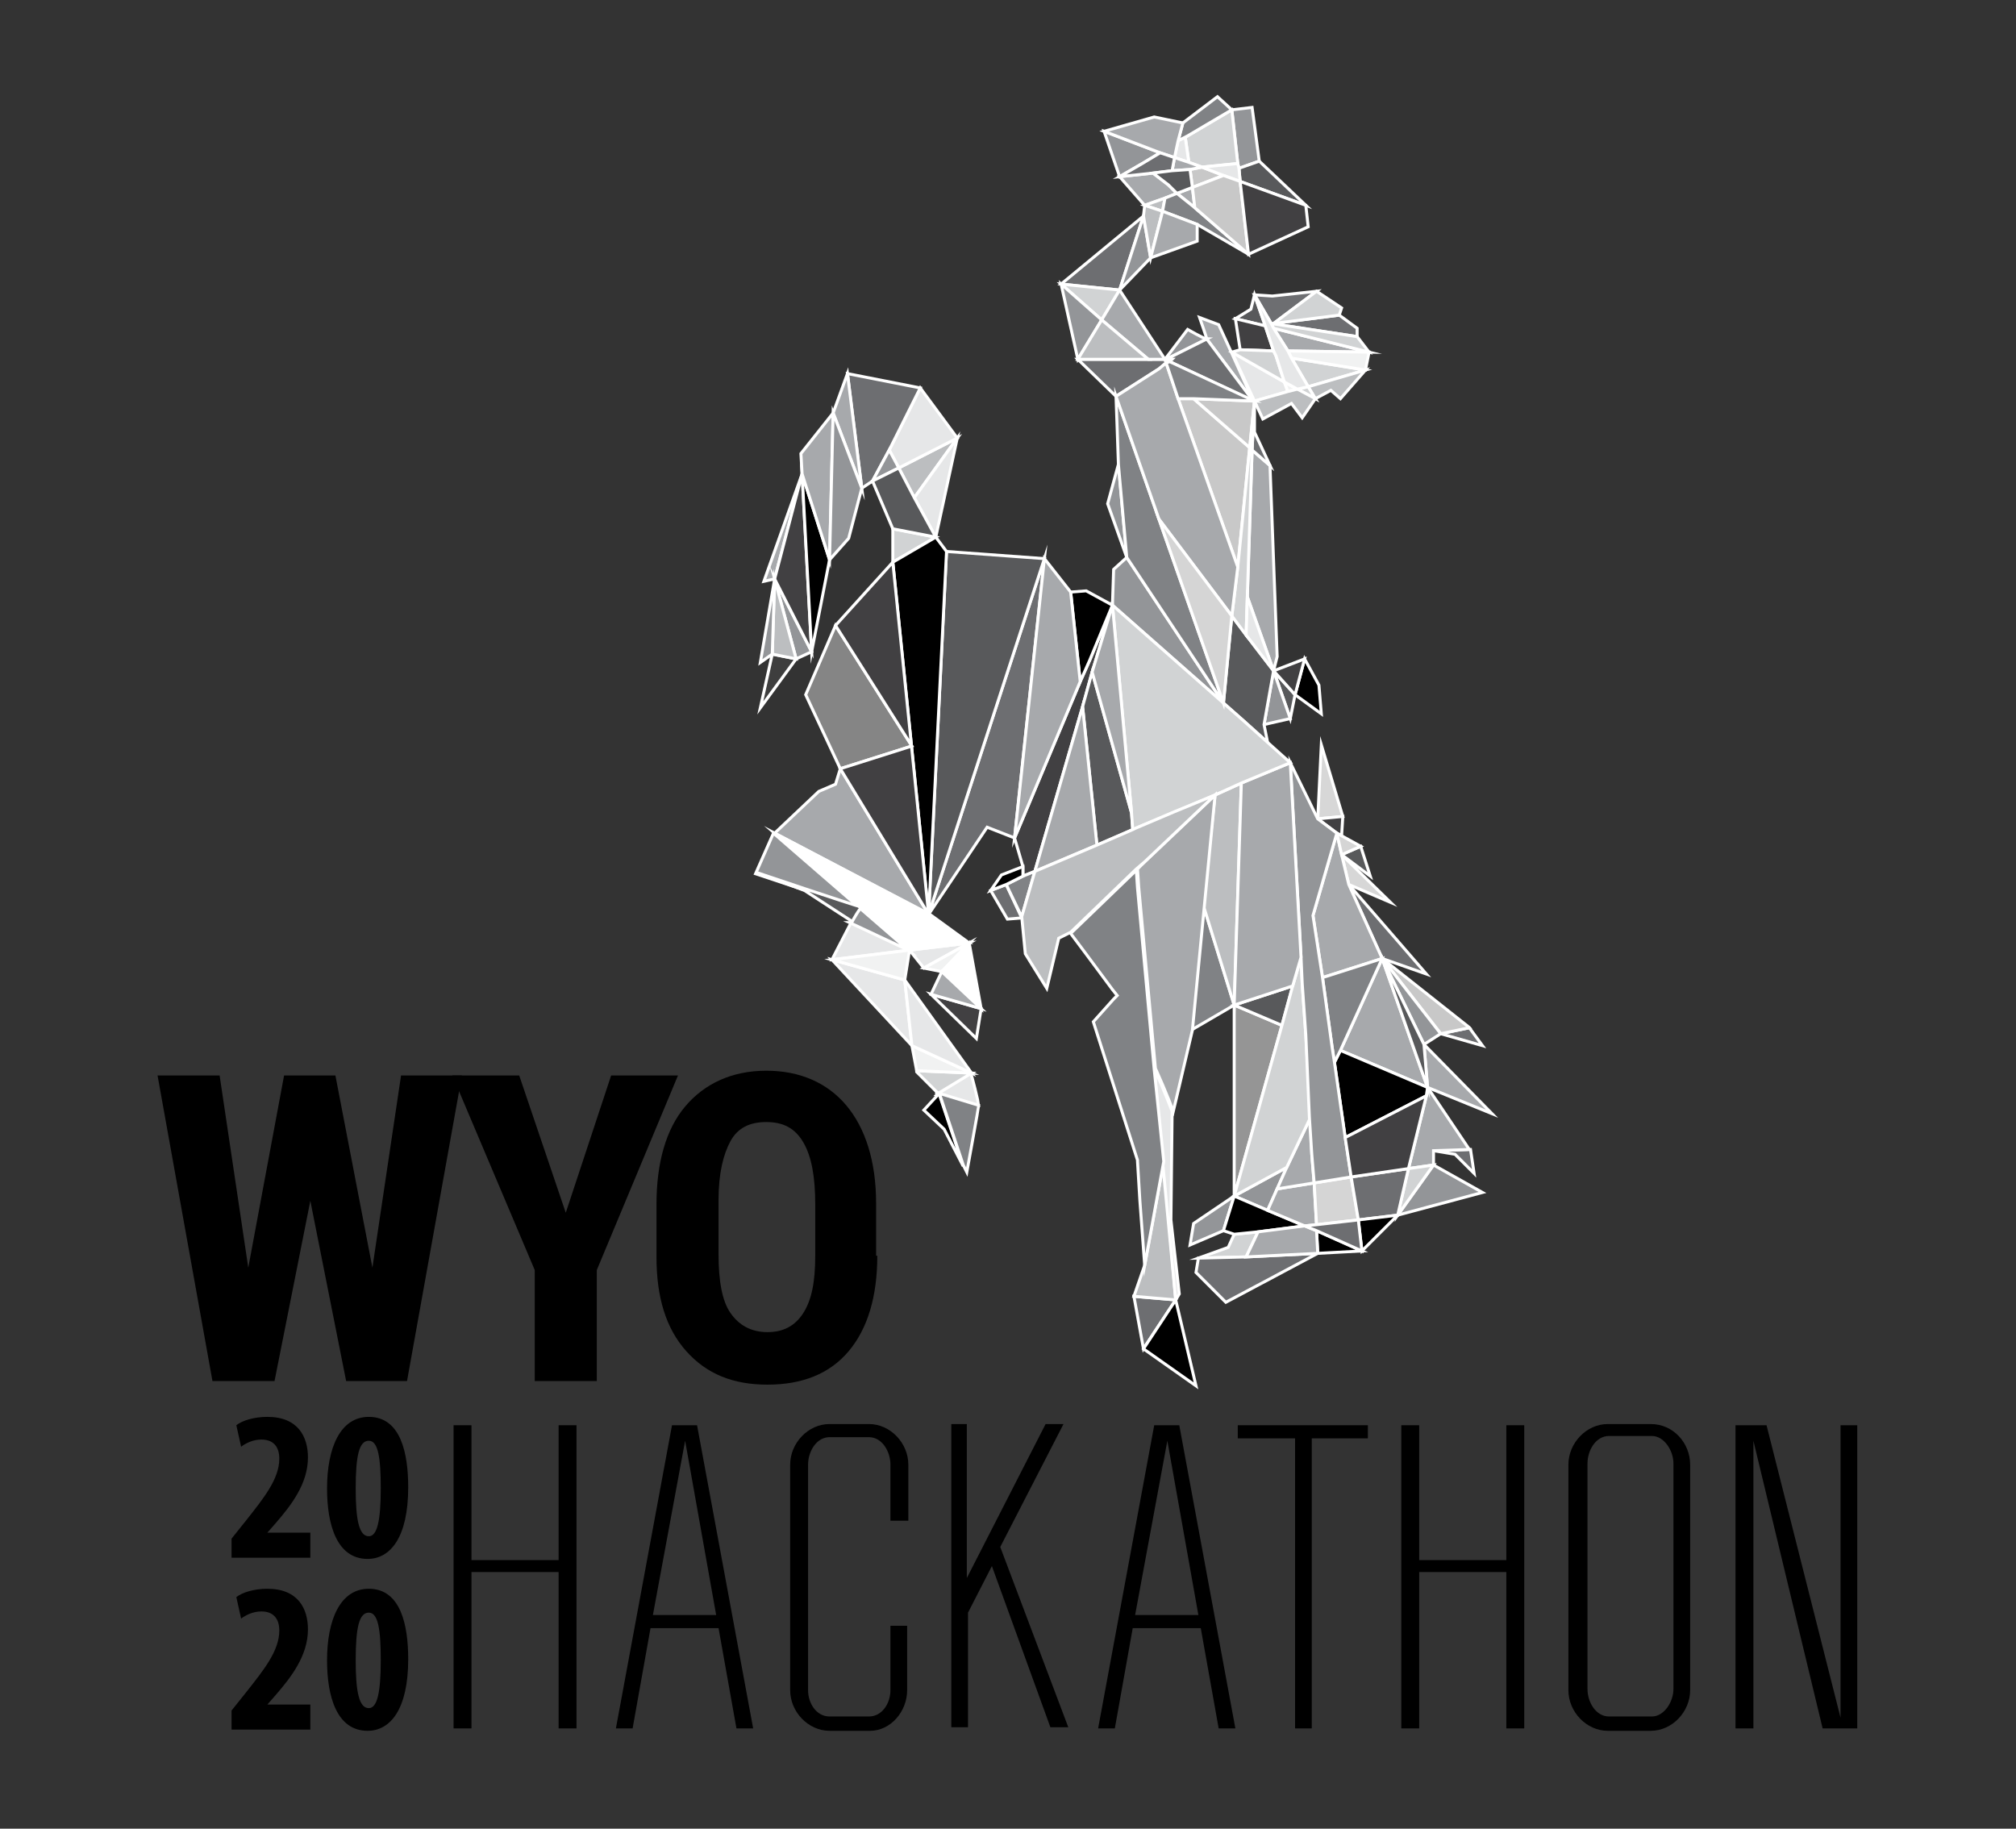 <?xml version="1.0" encoding="utf-8"?>
<!-- Generator: Adobe Illustrator 18.1.1, SVG Export Plug-In . SVG Version: 6.00 Build 0)  -->
<svg version="1.1" baseProfile="basic" xmlns="http://www.w3.org/2000/svg" xmlns:xlink="http://www.w3.org/1999/xlink" x="0px"
	 y="0px" width="168.9px" height="153.2px" viewBox="0 0 168.9 153.2" xml:space="preserve">
<rect x="0" y="0" width="168.9" height="153.2" fill="#333333" stroke="none"/>
<g id="Layer_1">
</g>
<g id="facets">
	<g>
		<g>
			<path d="M31.2,106.2l2.4-16.1h5.1l-4.6,25.6H29l-3-15.1l-3,15.1h-5.2l-4.6-25.6h5.2l2.4,16.1l3-16.1h4.3L31.2,106.2z"/>
			<path d="M47.4,101.6l3.8-11.5h5.6L50,106.4v9.3h-5.2v-9.3l-6.9-16.3h5.6L47.4,101.6z"/>
			<path d="M73.5,105.2c0,3.4-0.8,6.1-2.4,8s-3.9,2.8-6.8,2.8c-2.9,0-5.1-0.9-6.8-2.8s-2.5-4.5-2.5-7.9v-4.4c0-3.5,0.8-6.3,2.4-8.2
				s3.9-3,6.8-3c2.8,0,5.1,1,6.7,2.9s2.5,4.7,2.5,8.2V105.2z M68.3,100.9c0-2.3-0.3-4-1-5.2s-1.7-1.7-3.1-1.7c-1.4,0-2.4,0.5-3,1.6
				s-1,2.7-1,4.9v4.6c0,2.2,0.3,3.9,1,4.9s1.7,1.6,3.1,1.6c1.3,0,2.3-0.5,3-1.6s1-2.6,1-4.8V100.9z"/>
		</g>
		<g>
			<path d="M48.3,119.4v25.4h-1.5v-13.1h-7.3v13.1h-1.5v-25.4h1.5v11.3h7.3v-11.3H48.3z"/>
			<path d="M60.2,136.4h-5.7l-1.5,8.4h-1.4l4.7-25.4h0.8h0.5h0.8l4.7,25.4h-1.4L60.2,136.4z M60,135.3l-2.6-14.6l-2.7,14.6H60z"/>
			<path d="M74.6,127.4v-4.7c0-1.1-0.7-2.3-1.8-2.3h-3.3c-1.1,0-1.8,1.2-1.8,2.3v18.9c0,1.1,0.7,2.2,1.8,2.2h3.3
				c1.1,0,1.8-1.1,1.8-2.2v-5.4H76v5.4c0,1.8-1.4,3.4-3.1,3.4h-3.4c-1.8,0-3.3-1.6-3.3-3.4v-18.9c0-1.8,1.5-3.4,3.3-3.4h3.3
				c1.8,0,3.3,1.6,3.3,3.4v4.7H74.6z"/>
			<path d="M83.1,131.2l-2,3.9v9.6h-1.4v-25.4H81v12.9l6.6-12.9h1.5l-5.3,10.3l5.7,15.1H88L83.1,131.2z"/>
			<path d="M100.6,136.4h-5.7l-1.5,8.4H92l4.7-25.4h0.8h0.5h0.8l4.7,25.4h-1.4L100.6,136.4z M100.4,135.3l-2.6-14.6l-2.7,14.6H100.4
				z"/>
			<path d="M114.6,120.5h-4.7v24.3h-1.4v-24.3h-4.8v-1.1h4.8h1.4h4.7V120.5z"/>
			<path d="M127.7,119.4v25.4h-1.5v-13.1h-7.3v13.1h-1.5v-25.4h1.5v11.3h7.3v-11.3H127.7z"/>
			<path d="M141.6,122.7v18.9c0,1.8-1.5,3.4-3.3,3.4h-3.6c-1.8,0-3.3-1.6-3.3-3.4v-18.9c0-1.8,1.5-3.4,3.3-3.4h3.6
				C140.2,119.3,141.6,120.9,141.6,122.7z M140.2,141.5v-18.9c0-1.1-0.8-2.3-1.8-2.3h-3.6c-1.1,0-1.8,1.2-1.8,2.3v18.9
				c0,1.1,0.7,2.3,1.8,2.3h3.6C139.4,143.8,140.2,142.6,140.2,141.5z"/>
			<path d="M155.6,119.4v25.4h-1.2h-0.2h-1.5l-5.8-24.1v24.1h-1.5v-25.4h1.2h0.3h1.1l6.2,24.5v-24.5H155.6z"/>
		</g>
		<g>
			<polygon fill="none" stroke="#FFFFFF" stroke-width="0.25" stroke-miterlimit="10" points="78.6,91.7 78.5,91.7 78.6,91.6 
				78.6,91.7 			"/>
			<polygon fill="none" stroke="#FFFFFF" stroke-width="0.25" stroke-miterlimit="10" points="97.6,30.1 97.6,30.1 97.6,30.1 			"/>
			<path fill="none" stroke="#FFFFFF" stroke-width="0.25" stroke-miterlimit="10" d="M101.1,28.4L101.1,28.4
				C101.1,28.4,101.1,28.4,101.1,28.4z"/>
			<polygon fill="#939598" stroke="#FFFFFF" stroke-width="0.25" stroke-miterlimit="10" points="104.9,9 103.2,9.2 103.7,13.7 
				103.8,14.1 105.5,13.5 			"/>
			<polygon fill="#A7A9AC" stroke="#FFFFFF" stroke-width="0.25" stroke-miterlimit="10" points="97.9,15.5 96.6,14.5 93.8,14.8 
				95.9,17.2 97.6,16.6 98.6,16.2 			"/>
			<polygon fill="#D1D3D4" stroke="#FFFFFF" stroke-width="0.25" stroke-miterlimit="10" points="100.7,14 99.6,13.6 99.3,11.5 
				103.2,9.2 103.7,13.7 			"/>
			<polygon fill="#808285" stroke="#FFFFFF" stroke-width="0.25" stroke-miterlimit="10" points="102,8.1 99.1,10.3 98.7,11.8 
				99.3,11.5 103.2,9.2 			"/>
			<polygon fill="#939598" stroke="#FFFFFF" stroke-width="0.25" stroke-miterlimit="10" points="92.5,11 93.8,14.8 95.7,13.7 
				97.2,12.8 			"/>
			<polygon fill="#A7A9AC" stroke="#FFFFFF" stroke-width="0.25" stroke-miterlimit="10" points="100.1,17.4 98.6,16.2 99.9,15.7 
							"/>
			<polygon fill="#58595B" stroke="#FFFFFF" stroke-width="0.25" stroke-miterlimit="10" points="103.8,14.1 105.5,13.5 109.4,17.2 
				103.9,15.2 			"/>
			<polygon fill="#C8C8C8" stroke="#FFFFFF" stroke-width="0.25" stroke-miterlimit="10" points="100.7,14 102.5,14.7 99.9,15.7 
				99.7,14.2 			"/>
			<polygon fill="#E6E7E8" stroke="#FFFFFF" stroke-width="0.25" stroke-miterlimit="10" points="103.8,14.1 103.7,13.7 100.7,14 
				102.5,14.7 103.9,15.2 			"/>
			<path fill="#A7A9AC" stroke="#FFFFFF" stroke-width="0.25" stroke-miterlimit="10" d="M100.5,26.6l1.6,0.6l1.1,2.4l1.8,4
				l-3.9-5.2C101.1,28.3,100.5,26.6,100.5,26.6z"/>
			<polygon fill="#E6E7E8" stroke="#FFFFFF" stroke-width="0.25" stroke-miterlimit="10" points="107.6,32 107.9,32.8 105.1,33.6 
				103.2,29.5 			"/>
			<polygon fill="#BCBEC0" stroke="#FFFFFF" stroke-width="0.25" stroke-miterlimit="10" points="97.4,17.7 95.9,17.2 97.6,16.6 			
				"/>
			<polygon fill="#E6E7E8" stroke="#FFFFFF" stroke-width="0.25" stroke-miterlimit="10" points="98.7,11.8 99.3,11.5 99.6,13.6 
				98.4,13.2 			"/>
			<polygon fill="#A7A9AC" stroke="#FFFFFF" stroke-width="0.25" stroke-miterlimit="10" points="99.6,13.6 98.4,13.2 98.2,14.3 
				99.7,14.2 100.7,14 			"/>
			<polygon fill="#A7A9AC" stroke="#FFFFFF" stroke-width="0.25" stroke-miterlimit="10" points="96.7,9.8 92.5,11 97.2,12.8 
				98.4,13.2 98.7,11.8 99.1,10.3 			"/>
			<polygon fill="#6D6E71" stroke="#FFFFFF" stroke-width="0.25" stroke-miterlimit="10" points="95.7,13.7 97.2,12.8 98.4,13.2 
				98.2,14.3 96.6,14.5 93.8,14.8 			"/>
			<polygon fill="#58595B" stroke="#FFFFFF" stroke-width="0.25" stroke-miterlimit="10" points="98.2,14.3 99.7,14.2 99.9,15.7 
				98.6,16.2 97.9,15.5 96.6,14.5 			"/>
			<polygon fill="none" stroke="#FFFFFF" stroke-width="0.25" stroke-miterlimit="10" points="97.7,30.1 98.2,30.1 98,30.3 
				97.6,30.1 			"/>
			<polygon fill="#414042" stroke="#FFFFFF" stroke-width="0.25" stroke-miterlimit="10" points="93.2,50.7 91.5,56.3 90.7,59.2 
				86.7,73 85.7,73.4 85.7,72.6 85,70.2 90.5,57.1 91.3,55.3 			"/>
			<polygon fill="#C8C8C8" stroke="#FFFFFF" stroke-width="0.25" stroke-miterlimit="10" points="98.7,33.4 100,33.4 104.7,37.5 
				103.7,47.5 			"/>
			<polygon stroke="#FFFFFF" stroke-width="0.25" stroke-miterlimit="10" points="93.2,50.7 91.3,55.3 90.5,57.1 89.7,49.6 91,49.5 
							"/>
			<polygon fill="#6D6E71" stroke="#FFFFFF" stroke-width="0.25" stroke-miterlimit="10" points="95.8,18.1 93.8,24.3 88.9,23.8 			
				"/>
			<polygon fill="#939598" stroke="#FFFFFF" stroke-width="0.25" stroke-miterlimit="10" points="96.4,21.6 93.8,24.3 95.8,18.1 			
				"/>
			<polygon fill="#BCBEC0" stroke="#FFFFFF" stroke-width="0.25" stroke-miterlimit="10" points="95.9,17.2 97.4,17.7 96.4,21.6 
				95.8,18.1 			"/>
			<polygon fill="#808285" stroke="#FFFFFF" stroke-width="0.25" stroke-miterlimit="10" points="100.1,17.4 98.6,16.2 97.6,16.6 
				97.4,17.7 100.3,18.8 104.6,21.3 			"/>
			<polygon fill="#C8C8C8" stroke="#FFFFFF" stroke-width="0.25" stroke-miterlimit="10" points="99.9,15.7 102.5,14.7 103.9,15.2 
				104.6,21.3 100.1,17.4 			"/>
			<polygon fill="#939598" stroke="#FFFFFF" stroke-width="0.25" stroke-miterlimit="10" points="92.8,42.2 93.7,38.9 94.4,46.7 			
				"/>
			<polygon fill="#58595B" stroke="#FFFFFF" stroke-width="0.25" stroke-miterlimit="10" points="94.8,68.1 94.9,69.5 91.9,70.8 
				90.7,59.2 91.5,56.3 			"/>
			<polygon fill="#414042" stroke="#FFFFFF" stroke-width="0.25" stroke-miterlimit="10" points="109.4,17.2 109.6,19 104.6,21.3 
				103.9,15.2 			"/>
			<polygon fill="#E6E7E8" stroke="#FFFFFF" stroke-width="0.25" stroke-miterlimit="10" points="76.4,87.6 69.7,80.4 75.8,82.1 			
				"/>
			<polygon fill="#6D6E71" stroke="#FFFFFF" stroke-width="0.25" stroke-miterlimit="10" points="95.8,113 95,108.6 98.5,108.9 			
				"/>
			<polygon stroke="#FFFFFF" stroke-width="0.25" stroke-miterlimit="10" points="100.2,116.1 95.8,113 98.5,108.9 			"/>
			<polygon fill="#939598" stroke="#FFFFFF" stroke-width="0.25" stroke-miterlimit="10" points="100,102.5 99.7,104.3 102.5,103.1 
				103.4,100.2 			"/>
			<polygon fill="#E6E7E8" stroke="#FFFFFF" stroke-width="0.25" stroke-miterlimit="10" points="77.4,81.1 76.2,79.6 81.2,79 			
				"/>
			<polygon fill="#6D6E71" stroke="#FFFFFF" stroke-width="0.25" stroke-miterlimit="10" points="119.5,81.6 115.8,80.3 113,74.1 
							"/>
			<polygon fill="#6D6E71" stroke="#FFFFFF" stroke-width="0.25" stroke-miterlimit="10" points="124.2,87.6 120.7,86.6 123.1,86.1 
							"/>
			<polygon fill="#C8C8C8" stroke="#FFFFFF" stroke-width="0.25" stroke-miterlimit="10" points="123,86 123.1,86.1 120.7,86.6 
				115.8,80.3 			"/>
			<polygon fill="#939598" stroke="#FFFFFF" stroke-width="0.25" stroke-miterlimit="10" points="120.7,86.6 119.3,87.5 115.8,80.3 
							"/>
			<polygon fill="#A7A9AC" stroke="#FFFFFF" stroke-width="0.25" stroke-miterlimit="10" points="125,93.3 119.6,91.1 119.3,87.5 
							"/>
			<polygon fill="#F1F2F2" stroke="#FFFFFF" stroke-width="0.25" stroke-miterlimit="10" points="78.9,81.4 77.4,81.1 81.2,79 			
				"/>
			<polygon fill="#6D6E71" stroke="#FFFFFF" stroke-width="0.25" stroke-miterlimit="10" points="123.2,96.3 123.5,98.3 121.9,96.7 
				120.1,96.4 123.1,96.3 			"/>
			<polygon fill="#939598" stroke="#FFFFFF" stroke-width="0.25" stroke-miterlimit="10" points="124.2,99.9 117.1,101.8 
				120.1,97.6 			"/>
			<polygon fill="none" stroke="#FFFFFF" stroke-width="0.25" stroke-miterlimit="10" points="78.7,91.7 78.6,91.7 78.6,91.7 			"/>
			<path fill="#E6E7E8" stroke="#FFFFFF" stroke-width="0.25" stroke-miterlimit="10" d="M82,92.6l-3.4-0.9l0,0l-0.1-0.1l2.8-1.7
				C81.4,89.9,82,92.5,82,92.6z"/>
			<polygon fill="#D1D3D4" stroke="#FFFFFF" stroke-width="0.25" stroke-miterlimit="10" points="78.6,91.6 76.8,89.8 76.8,89.7 
				81.4,89.9 			"/>
			<polygon stroke="#FFFFFF" stroke-width="0.25" stroke-miterlimit="10" points="80.7,97.7 79.1,94.6 77.4,93 78.6,91.7 78.7,91.7 
							"/>
			<polygon fill="#F1F2F2" stroke="#FFFFFF" stroke-width="0.25" stroke-miterlimit="10" points="76.8,89.7 76.4,87.6 81.4,89.9 			
				"/>
			<path fill="#808285" stroke="#FFFFFF" stroke-width="0.25" stroke-miterlimit="10" d="M82,92.6c0,0.1-1,5.6-1,5.6l-0.3-0.6l-2-6
				L82,92.6z"/>
			<polygon fill="#FFFFFF" stroke="#FFFFFF" stroke-width="0.25" stroke-miterlimit="10" points="82.2,84.5 78.9,81.4 81.2,79 			
				"/>
			<polygon fill="#414042" stroke="#FFFFFF" stroke-width="0.25" stroke-miterlimit="10" points="81.8,87 78,83.3 82.2,84.5 			"/>
			<polygon fill="#A7A9AC" stroke="#FFFFFF" stroke-width="0.25" stroke-miterlimit="10" points="78,83.3 78.9,81.4 82.2,84.5 			
				"/>
			<polygon fill="#E6E7E8" stroke="#FFFFFF" stroke-width="0.25" stroke-miterlimit="10" points="69.7,80.4 71.3,77.3 76.2,79.6 			
				"/>
			<polygon fill="#E6E7E8" stroke="#FFFFFF" stroke-width="0.25" stroke-miterlimit="10" points="81.4,89.9 76.4,87.6 75.8,82.1 			
				"/>
			<polygon fill="#939598" stroke="#FFFFFF" stroke-width="0.25" stroke-miterlimit="10" points="102.5,58.9 93.2,50.7 93.3,47.7 
				94.4,46.7 102.5,58.9 			"/>
			<polygon fill="#F1F2F2" stroke="#FFFFFF" stroke-width="0.25" stroke-miterlimit="10" points="75.8,82.1 69.7,80.4 76.2,79.6 			
				"/>
			<polygon fill="#6D6E71" stroke="#FFFFFF" stroke-width="0.25" stroke-miterlimit="10" points="105.1,24.7 106.6,24.8 110.3,24.4 
				106.7,27.1 112.2,26.4 113.7,27.5 113.7,28.2 106.5,27.1 			"/>
			<polygon fill="#D1D3D4" stroke="#FFFFFF" stroke-width="0.25" stroke-miterlimit="10" points="110.3,24.4 112.4,25.8 112.2,26.4 
				106.7,27.1 			"/>
			<polygon fill="#58595B" stroke="#FFFFFF" stroke-width="0.25" stroke-miterlimit="10" points="105.9,27 105.1,24.7 104.8,25.9 
				103.5,26.7 106,27.3 			"/>
			<polygon fill="#414042" stroke="#FFFFFF" stroke-width="0.25" stroke-miterlimit="10" points="106.7,29.4 103.9,29.3 103.5,26.7 
				106,27.3 			"/>
			<polygon fill="#D1D3D4" stroke="#FFFFFF" stroke-width="0.25" stroke-miterlimit="10" points="108.2,30 114.4,31 109.6,32.4 			
				"/>
			<polygon fill="#BCBEC0" stroke="#FFFFFF" stroke-width="0.25" stroke-miterlimit="10" points="114.4,31 112.3,33.4 111.5,32.7 
				110.2,33.4 109.6,32.4 			"/>
			<polygon fill="#D1D3D4" stroke="#FFFFFF" stroke-width="0.25" stroke-miterlimit="10" points="109.6,32.4 110.2,33.4 108.7,32.6 
							"/>
			<polygon fill="#A7A9AC" stroke="#FFFFFF" stroke-width="0.25" stroke-miterlimit="10" points="106.7,27.5 114.7,29.5 107.9,29.4 
							"/>
			<polygon fill="#D1D3D4" stroke="#FFFFFF" stroke-width="0.25" stroke-miterlimit="10" points="106.5,27.1 113.7,28.2 114.7,29.5 
				106.7,27.5 			"/>
			<polygon fill="#F1F2F2" stroke="#FFFFFF" stroke-width="0.25" stroke-miterlimit="10" points="107.9,29.4 114.7,29.5 114.4,31 
				108.2,30 			"/>
			<polygon fill="#D7D7D7" stroke="#FFFFFF" stroke-width="0.25" stroke-miterlimit="10" points="116.5,75.6 113,74.1 112.4,71.6 
							"/>
			<polygon fill="#58595B" stroke="#FFFFFF" stroke-width="0.25" stroke-miterlimit="10" points="108.5,58.2 108.1,60.2 106.7,56.2 
							"/>
			<polygon stroke="#FFFFFF" stroke-width="0.25" stroke-miterlimit="10" points="110.5,57.4 109.3,55.2 108.5,58.2 110.7,59.8 			
				"/>
			<polygon fill="#414042" stroke="#FFFFFF" stroke-width="0.25" stroke-miterlimit="10" points="109.3,55.2 108.5,58.2 106.7,56.2 
							"/>
			<polygon fill="#D7D7D7" stroke="#FFFFFF" stroke-width="0.25" stroke-miterlimit="10" points="110.7,62.4 112.5,68.4 110.4,68.6 
							"/>
			<polygon fill="#58595B" stroke="#FFFFFF" stroke-width="0.25" stroke-miterlimit="10" points="114.8,73.4 112.4,71.6 114,70.9 
							"/>
			<polygon fill="#F1F2F2" stroke="#FFFFFF" stroke-width="0.25" stroke-miterlimit="10" points="107.9,32.8 107.6,32 108.7,32.6 
							"/>
			<polygon fill="#BCBEC0" stroke="#FFFFFF" stroke-width="0.25" stroke-miterlimit="10" points="108.7,32.6 107.9,32.8 105.1,33.6 
				105.8,35.1 108.2,33.8 109.1,35 110.2,33.4 			"/>
			<polygon fill="#D1D3D4" stroke="#FFFFFF" stroke-width="0.25" stroke-miterlimit="10" points="103.9,29.3 106.7,29.4 106.9,29.8 
				107.6,32 103.2,29.5 			"/>
			<polygon fill="#E6E7E8" stroke="#FFFFFF" stroke-width="0.25" stroke-miterlimit="10" points="108.2,30 107.9,29.4 106.7,27.5 
				106.5,27.1 105.1,24.7 105.9,27 106,27.3 106.7,29.4 106.9,29.8 107.6,32 108.7,32.6 109.6,32.4 			"/>
			<polygon fill="#939598" stroke="#FFFFFF" stroke-width="0.25" stroke-miterlimit="10" points="108.1,60.2 105.9,60.7 106.7,56.2 
							"/>
			<polygon fill="#A7A9AC" stroke="#FFFFFF" stroke-width="0.25" stroke-miterlimit="10" points="100.3,18.8 100.3,20.2 96.4,21.6 
				97.4,17.7 			"/>
			<polygon fill="#6D6E71" stroke="#FFFFFF" stroke-width="0.25" stroke-miterlimit="10" points="85.6,76.9 84.4,77 83,74.6 
				84.3,74.1 			"/>
			<polygon fill="#808285" stroke="#FFFFFF" stroke-width="0.25" stroke-miterlimit="10" points="86.7,73 85.6,76.8 84.3,74.1 
				85.7,73.4 			"/>
			<polygon fill="#A7A9AC" stroke="#FFFFFF" stroke-width="0.25" stroke-miterlimit="10" points="64,48.7 67.2,39.7 64.9,48.5 			
				"/>
			<polygon fill="#BCBEC0" stroke="#FFFFFF" stroke-width="0.25" stroke-miterlimit="10" points="98.5,108.9 95,108.6 95.9,106 
				97.5,97.3 			"/>
			<polygon fill="#6D6E71" stroke="#FFFFFF" stroke-width="0.25" stroke-miterlimit="10" points="85,70.2 82.7,69.3 77.8,76.6 
				87.5,46.8 			"/>
			<polygon fill="#A7A9AC" stroke="#FFFFFF" stroke-width="0.25" stroke-miterlimit="10" points="89.7,49.6 90.5,57.1 85,70.2 
				87.5,46.8 			"/>
			<polygon fill="#58595B" stroke="#FFFFFF" stroke-width="0.25" stroke-miterlimit="10" points="87.5,46.8 77.8,76.6 79.3,46.2 			
				"/>
			<polygon stroke="#FFFFFF" stroke-width="0.25" stroke-miterlimit="10" points="83.9,73.3 83,74.6 84.3,74.1 85.7,73.4 85.7,72.6 
							"/>
			<polygon fill="#959595" stroke="#FFFFFF" stroke-width="0.25" stroke-miterlimit="10" points="103.4,100.2 103.4,84.2 
				107.4,85.9 			"/>
			<polygon fill="#D1D3D4" stroke="#FFFFFF" stroke-width="0.25" stroke-miterlimit="10" points="104.4,105.3 100.4,105.4 
				102.9,104.5 103.4,103.4 105.4,103.2 			"/>
			<path fill="#E6E7E8" stroke="#FFFFFF" stroke-width="0.25" stroke-miterlimit="10" d="M98.1,102.2l0.1-9.1c0,0-0.6-1.6-1.5-3.6
				l0.7,7.8l1.1,11.6l0.3-0.5L98.1,102.2z"/>
			<polygon fill="#808285" stroke="#FFFFFF" stroke-width="0.25" stroke-miterlimit="10" points="103.4,84.2 99.8,86.3 100.8,75.8 
							"/>
			<polygon fill="#58595B" stroke="#FFFFFF" stroke-width="0.25" stroke-miterlimit="10" points="107.4,85.9 103.4,84.2 108.3,82.6 
							"/>
			<polygon fill="#BCBEC0" stroke="#FFFFFF" stroke-width="0.25" stroke-miterlimit="10" points="101.8,66.6 104,65.6 103.4,84.2 
				100.8,75.8 			"/>
			<polygon fill="#939598" stroke="#FFFFFF" stroke-width="0.25" stroke-miterlimit="10" points="107.8,97.8 107,99.6 106.2,101.4 
				103.4,100.2 			"/>
			<polygon fill="#BCBEC0" stroke="#FFFFFF" stroke-width="0.25" stroke-miterlimit="10" points="75.3,39.2 80.2,36.7 76.6,41.7 			
				"/>
			<polygon fill="#858585" stroke="#FFFFFF" stroke-width="0.25" stroke-miterlimit="10" points="70,52.4 67.5,58.2 70.4,64.4 
				76.4,62.5 			"/>
			<polygon fill="#E6E7E8" stroke="#FFFFFF" stroke-width="0.25" stroke-miterlimit="10" points="80.2,36.7 78.4,45 76.6,41.7 			
				"/>
			<polygon fill="#D1D3D4" stroke="#FFFFFF" stroke-width="0.25" stroke-miterlimit="10" points="74.8,44.3 78.4,45 74.8,47.1 			
				"/>
			<polygon stroke="#FFFFFF" stroke-width="0.25" stroke-miterlimit="10" points="79.3,46.2 77.8,76.6 74.8,47.1 78.4,45 			"/>
			<path fill="#939598" stroke="#FFFFFF" stroke-width="0.25" stroke-miterlimit="10" d="M72.1,76.1C72.2,76.1,72.2,76.1,72.1,76.1
				C72.1,76.1,72.1,76.1,72.1,76.1c-0.7-0.2-8.8-2.9-8.8-2.9l1.5-3.4l11.3,9.8l-4.9-2.3C71.3,77.3,71.9,76.1,72.1,76.1z"/>
			<path fill="#58595B" stroke="#FFFFFF" stroke-width="0.25" stroke-miterlimit="10" d="M63.4,73.1c0,0,8,2.7,8.8,2.9
				c-0.2,0.1-0.8,1.2-0.8,1.2l-4-2.6L63.4,73.1z"/>
			<path fill="none" stroke="#FFFFFF" stroke-width="0.25" stroke-miterlimit="10" d="M72.2,76.1C72.2,76.1,72.2,76.1,72.2,76.1
				C72.1,76.1,72.1,76.1,72.2,76.1z"/>
			<polygon fill="#A7A9AC" stroke="#FFFFFF" stroke-width="0.25" stroke-miterlimit="10" points="68.6,66.3 70,65.7 70.4,64.4 
				77.8,76.6 64.9,69.8 			"/>
			<polygon fill="#414042" stroke="#FFFFFF" stroke-width="0.25" stroke-miterlimit="10" points="76.4,62.5 70,52.4 74.8,47.1 
				77.8,76.6 70.4,64.4 			"/>
			<polygon fill="#FFFFFF" stroke="#FFFFFF" stroke-width="0.25" stroke-miterlimit="10" points="81.2,79 76.2,79.6 64.9,69.8 
				77.9,76.6 			"/>
			<polygon fill="#939598" stroke="#FFFFFF" stroke-width="0.25" stroke-miterlimit="10" points="66.7,55.2 64.9,48.5 68,54.6 			
				"/>
			<polygon fill="#414042" stroke="#FFFFFF" stroke-width="0.25" stroke-miterlimit="10" points="64.9,48.5 67.2,39.7 68,54.6 			
				"/>
			<polygon stroke="#FFFFFF" stroke-width="0.25" stroke-miterlimit="10" points="68,54.6 67.2,39.7 69.5,46.9 			"/>
			<polygon fill="#E6E7E8" stroke="#FFFFFF" stroke-width="0.25" stroke-miterlimit="10" points="74.5,37.7 77.1,32.5 80.2,36.7 
				75.3,39.2 			"/>
			<polygon fill="#A7A9AC" stroke="#FFFFFF" stroke-width="0.25" stroke-miterlimit="10" points="67.2,39.7 67.1,38 69.8,34.6 
				69.5,46.9 			"/>
			<polygon fill="#3E3E3E" stroke="#FFFFFF" stroke-width="0.25" stroke-miterlimit="10" points="63.7,59.3 64.7,54.8 66.7,55.2 			
				"/>
			<polygon fill="#BCBEC0" stroke="#FFFFFF" stroke-width="0.25" stroke-miterlimit="10" points="64.7,54.8 64.9,48.5 66.7,55.2 			
				"/>
			<polygon fill="#6D6E71" stroke="#FFFFFF" stroke-width="0.25" stroke-miterlimit="10" points="71,31.3 72.2,40.9 73.1,40.3 
				74.5,37.7 77.1,32.5 			"/>
			<polygon fill="#939598" stroke="#FFFFFF" stroke-width="0.25" stroke-miterlimit="10" points="75.3,39.2 73.1,40.3 74.5,37.7 			
				"/>
			<polygon fill="#939598" stroke="#FFFFFF" stroke-width="0.25" stroke-miterlimit="10" points="63.7,55.5 64.9,48.5 64.7,54.8 			
				"/>
			<polygon fill="#A7A9AC" stroke="#FFFFFF" stroke-width="0.25" stroke-miterlimit="10" points="69.8,34.6 71,31.3 72.2,40.9 			
				"/>
			<polygon fill="#939598" stroke="#FFFFFF" stroke-width="0.25" stroke-miterlimit="10" points="71.1,45.1 69.5,46.9 69.8,34.6 
				72.2,40.9 			"/>
			<polygon fill="#58595B" stroke="#FFFFFF" stroke-width="0.25" stroke-miterlimit="10" points="76.6,41.7 75.3,39.2 73.1,40.3 
				74.8,44.3 78.4,45 			"/>
			<polygon fill="#58595B" stroke="#FFFFFF" stroke-width="0.25" stroke-miterlimit="10" points="106.2,62.2 105.9,60.7 106.7,56.2 
				104.4,53.2 103.2,51.6 102.5,58.9 104.2,60.4 			"/>
			<polygon stroke="#FFFFFF" stroke-width="0.25" stroke-miterlimit="10" points="106.2,101.4 103.4,100.2 102.5,103.1 103.4,103.4 
				105.4,103.2 109.3,102.7 			"/>
			<polygon fill="#A7A9AC" stroke="#FFFFFF" stroke-width="0.25" stroke-miterlimit="10" points="104.9,37.7 106.4,39 106.7,47 
				107,55 106.7,56.2 104.5,50 			"/>
			<polygon fill="#6D6E71" stroke="#FFFFFF" stroke-width="0.25" stroke-miterlimit="10" points="105.1,33.6 105.1,36.2 106.4,39 
				104.9,37.7 			"/>
			<polygon fill="#A7A9AC" stroke="#FFFFFF" stroke-width="0.25" stroke-miterlimit="10" points="110.3,102.6 109.3,102.7 
				106.2,101.4 107,99.6 110.1,99.1 			"/>
			<polygon fill="#D5D5D5" stroke="#FFFFFF" stroke-width="0.25" stroke-miterlimit="10" points="113.2,98.6 113.8,102.2 
				110.3,102.6 110.1,99.1 			"/>
			<polygon fill="#C8C8C8" stroke="#FFFFFF" stroke-width="0.25" stroke-miterlimit="10" points="100,33.4 105.1,33.6 104.7,37.5 
							"/>
			<path fill="#939598" stroke="#FFFFFF" stroke-width="0.25" stroke-miterlimit="10" d="M97.6,30.1l1.9-2.5c0,0,1.4,0.8,1.6,0.8
				l-3.4,1.7L97.6,30.1z"/>
			<polygon fill="#6D6E71" stroke="#FFFFFF" stroke-width="0.25" stroke-miterlimit="10" points="104.4,105.3 100.4,105.4 
				100.2,106.6 102.7,109.1 110.4,105 			"/>
			<path fill="#6D6E71" stroke="#FFFFFF" stroke-width="0.25" stroke-miterlimit="10" d="M98.2,30.1l-0.5,0l3.4-1.7c0,0,0,0,0,0
				l3.9,5.2L98,30.3L98.2,30.1z"/>
			<polygon fill="none" stroke="#FFFFFF" stroke-width="0.25" stroke-miterlimit="10" points="97.6,30.1 97.6,30.1 97.6,30.1 
				97.7,30.1 			"/>
			<polygon fill="#D1D3D4" stroke="#FFFFFF" stroke-width="0.25" stroke-miterlimit="10" points="88.9,23.8 93.8,24.3 92.3,26.8 			
				"/>
			<polygon fill="#A7A9AC" stroke="#FFFFFF" stroke-width="0.25" stroke-miterlimit="10" points="107.8,97.8 109.8,93.6 109.9,96.7 
				110.1,99.1 107,99.6 			"/>
			<polygon fill="#6D6E71" stroke="#FFFFFF" stroke-width="0.25" stroke-miterlimit="10" points="97.6,30.1 97.6,30.1 96.2,30.1 
				90.3,30.1 93.5,33.2 97.1,30.9 97.7,30.4 			"/>
			<polygon fill="#A7A9AC" stroke="#FFFFFF" stroke-width="0.25" stroke-miterlimit="10" points="92.3,26.8 93.8,24.3 97.6,30.1 
				96.2,30.1 			"/>
			<polygon fill="#939598" stroke="#FFFFFF" stroke-width="0.25" stroke-miterlimit="10" points="90.3,30.1 88.9,23.8 92.3,26.8 			
				"/>
			<polygon fill="#A7A9AC" stroke="#FFFFFF" stroke-width="0.25" stroke-miterlimit="10" points="110,76.7 112,69.8 112.4,71.6 
				113,74.1 115.8,80.3 110.8,81.9 			"/>
			<polygon fill="#A7A9AC" stroke="#FFFFFF" stroke-width="0.25" stroke-miterlimit="10" points="123.1,96.3 119.6,91.1 119.5,91.8 
				118,97.9 120.1,97.6 120.1,96.4 			"/>
			<polygon fill="#A7A9AC" stroke="#FFFFFF" stroke-width="0.25" stroke-miterlimit="10" points="115.8,80.3 119.6,91.1 112.3,88 
							"/>
			<polygon fill="#D1D3D4" stroke="#FFFFFF" stroke-width="0.25" stroke-miterlimit="10" points="120.1,97.6 117.1,101.8 118,97.9 
							"/>
			<polygon stroke="#FFFFFF" stroke-width="0.25" stroke-miterlimit="10" points="112.7,95.3 111.8,89 112.3,88 119.6,91.1 
				119.5,91.8 			"/>
			<polygon stroke="#FFFFFF" stroke-width="0.25" stroke-miterlimit="10" points="114.1,104.8 110.4,105 110.3,103.1 			"/>
			<polygon fill="#A7A9AC" stroke="#FFFFFF" stroke-width="0.25" stroke-miterlimit="10" points="105.4,103.2 109.3,102.7 
				110.3,103.1 110.4,105 104.4,105.3 			"/>
			<polygon fill="#6D6E71" stroke="#FFFFFF" stroke-width="0.25" stroke-miterlimit="10" points="113.2,98.6 118,97.9 117.1,101.8 
				113.8,102.2 			"/>
			<polygon stroke="#FFFFFF" stroke-width="0.25" stroke-miterlimit="10" points="117.1,101.8 114.1,104.8 113.8,102.2 			"/>
			<polygon fill="#414042" stroke="#FFFFFF" stroke-width="0.25" stroke-miterlimit="10" points="110.4,68.6 112.5,68.4 112.4,70 
				112,69.8 			"/>
			<polygon fill="#D1D3D4" stroke="#FFFFFF" stroke-width="0.25" stroke-miterlimit="10" points="109.4,86.7 109.4,86.7 109.1,82.4 
				109,80.2 108.3,82.6 107.4,85.9 107.4,85.9 103.4,100.2 107.8,97.8 109.8,93.6 			"/>
			<polygon fill="#808285" stroke="#FFFFFF" stroke-width="0.25" stroke-miterlimit="10" points="115.8,80.3 112.3,88 111.8,89 
				111.6,87.7 110.8,81.9 			"/>
			<polygon fill="#939598" stroke="#FFFFFF" stroke-width="0.25" stroke-miterlimit="10" points="113.2,98.6 110.1,99.1 109.9,96.7 
				109.7,93.6 109.4,86.7 109.1,82.4 109,80.2 108.1,63.9 110.4,68.6 112,69.8 110,76.7 110.8,81.9 111.6,87.7 111.8,89 112.7,95.3 
							"/>
			<polygon fill="#D5D5D5" stroke="#FFFFFF" stroke-width="0.25" stroke-miterlimit="10" points="114,70.9 112.4,71.6 112,69.8 			
				"/>
			<polygon fill="#58595B" stroke="#FFFFFF" stroke-width="0.25" stroke-miterlimit="10" points="119.3,87.5 119.6,91.1 115.8,80.3 
							"/>
			<polygon fill="#808285" stroke="#FFFFFF" stroke-width="0.25" stroke-miterlimit="10" points="97.1,43.5 93.5,33.2 93.7,38.9 
				94.4,46.7 102.5,58.9 			"/>
			<polygon fill="#D1D3D4" stroke="#FFFFFF" stroke-width="0.25" stroke-miterlimit="10" points="104.7,37.5 104.7,37.5 103.7,47.5 
				103.2,51.6 104.4,53.2 104.5,50 104.9,37.7 105.1,33.6 			"/>
			<polygon fill="none" stroke="#FFFFFF" stroke-width="0.25" stroke-miterlimit="10" points="102.5,58.9 102.5,58.9 102.5,58.9 			
				"/>
			<polygon fill="#A7A9AC" stroke="#FFFFFF" stroke-width="0.25" stroke-miterlimit="10" points="103.7,47.5 103.2,51.6 97.1,43.5 
				93.5,33.2 97.1,30.9 97.7,30.4 98.2,31.9 98.7,33.4 			"/>
			<polygon fill="none" stroke="#FFFFFF" stroke-width="0.25" stroke-miterlimit="10" points="97.6,30.1 97.6,30.1 97.6,30.1 
				98,30.3 97.7,30.4 97.6,30.1 			"/>
			<polygon fill="#E6E7E8" stroke="#FFFFFF" stroke-width="0.25" stroke-miterlimit="10" points="104.5,50 106.7,56.2 104.4,53.2 
							"/>
			<polygon fill="#808285" stroke="#FFFFFF" stroke-width="0.25" stroke-miterlimit="10" points="98,30.3 97.7,30.4 98.2,31.9 
				98.7,33.4 100,33.4 105.1,33.6 			"/>
			<polygon fill="#6D6E71" stroke="#FFFFFF" stroke-width="0.25" stroke-miterlimit="10" points="110.3,102.6 113.8,102.2 
				114.1,104.8 110.3,103.1 109.3,102.7 			"/>
			<polygon fill="#A7A9AC" stroke="#FFFFFF" stroke-width="0.25" stroke-miterlimit="10" points="108.1,63.9 109,80.2 108.3,82.6 
				103.4,84.2 104,65.6 			"/>
			<polygon fill="#D1D3D4" stroke="#FFFFFF" stroke-width="0.25" stroke-miterlimit="10" points="108.1,63.9 104,65.6 101.8,66.6 
				98.5,68 94.9,69.5 94.8,68.1 93.2,50.7 102.5,58.9 104.2,60.4 			"/>
			<polygon fill="#A7A9AC" stroke="#FFFFFF" stroke-width="0.25" stroke-miterlimit="10" points="91.5,56.3 93.2,50.7 94.8,68.1 			
				"/>
			<polygon fill="#A7A9AC" stroke="#FFFFFF" stroke-width="0.25" stroke-miterlimit="10" points="86.7,73 90.7,59.2 91.9,70.8 			
				"/>
			<polygon fill="#414042" stroke="#FFFFFF" stroke-width="0.25" stroke-miterlimit="10" points="119.5,91.8 118,97.9 113.2,98.6 
				112.7,95.3 			"/>
			<polygon fill="#D5D5D5" stroke="#FFFFFF" stroke-width="0.25" stroke-miterlimit="10" points="97.1,43.5 103.2,51.6 102.5,58.9 
							"/>
			<polygon fill="#BCBEC0" stroke="#FFFFFF" stroke-width="0.25" stroke-miterlimit="10" points="96.2,30.1 90.3,30.1 92.3,26.8 			
				"/>
			<path fill="#808285" stroke="#FFFFFF" stroke-width="0.25" stroke-miterlimit="10" d="M97.5,97.3l-1.6,8.7l-0.4-5.4l-0.2-3.3
				l0-0.1l0,0l-3.7-11.6l1.7-1.9l0.3-0.3l-0.4-0.5l-2.3-3.1l-1.2-1.6l2.7-2.6l2.8-2.7l0.1,1.5l1.4,15.2c0,0,0,0,0,0L97.5,97.3z"/>
			<path fill="#A7A9AC" stroke="#FFFFFF" stroke-width="0.25" stroke-miterlimit="10" d="M101.8,66.6l-0.9,9.3l-1,10.4l-1.6,6.8
				c0,0-0.6-1.6-1.5-3.6l-1.4-15.2l-0.1-1.5l0.7-0.7L101.8,66.6z"/>
			<polygon fill="#BCBEC0" stroke="#FFFFFF" stroke-width="0.25" stroke-miterlimit="10" points="101.8,66.6 95.9,72.2 95.2,72.8 
				92.4,75.5 89.7,78.1 88.7,78.6 87.7,82.8 85.9,79.9 85.6,76.8 86.7,73 91.9,70.8 94.9,69.5 95.1,69.4 98.4,68 			"/>
		</g>
	</g>
</g>
<g id="Layer_3">
</g>
<g id="Isolation_Mode">
	<g>
		<path d="M19.4,130.5v-1.6l1.2-1.5c1.5-1.9,2.8-3.5,2.8-5.2c0-1-0.5-1.6-1.5-1.6c-0.7,0-1.3,0.3-1.7,0.6l-0.4-1.8
			c0.5-0.4,1.5-0.7,2.6-0.7c2.6,0,3.4,1.7,3.4,3.4c0,2.2-1.4,4-2.7,5.5l-0.7,0.8v0h3.6v2.1H19.4z"/>
		<path d="M34.2,124.6c0,4.2-1.5,6-3.4,6c-2.6,0-3.4-2.9-3.4-5.9c0-3.4,1.1-6,3.5-6C33.6,118.7,34.2,121.8,34.2,124.6z M29.8,124.7
			c0,2.7,0.3,4,1.1,4c0.7,0,1-1.3,1-4c0-2.5-0.2-4-1-4C30.1,120.7,29.8,121.9,29.8,124.7z"/>
		<path d="M19.4,144.9v-1.6l1.2-1.5c1.5-1.9,2.8-3.5,2.8-5.2c0-1-0.5-1.6-1.5-1.6c-0.7,0-1.3,0.3-1.7,0.6l-0.4-1.8
			c0.5-0.4,1.5-0.7,2.6-0.7c2.6,0,3.4,1.7,3.4,3.4c0,2.2-1.4,4-2.7,5.5l-0.7,0.8v0h3.6v2.1H19.4z"/>
		<path d="M34.2,139c0,4.2-1.5,6-3.4,6c-2.6,0-3.4-2.9-3.4-5.9c0-3.4,1.1-6,3.5-6C33.6,133.1,34.2,136.2,34.2,139z M29.8,139.1
			c0,2.7,0.3,4,1.1,4c0.7,0,1-1.3,1-4c0-2.5-0.2-4-1-4C30.1,135.1,29.8,136.3,29.8,139.1z"/>
	</g>
</g>
<g id="Layer_4">
</g>
<g id="logo">
</g>
</svg>
